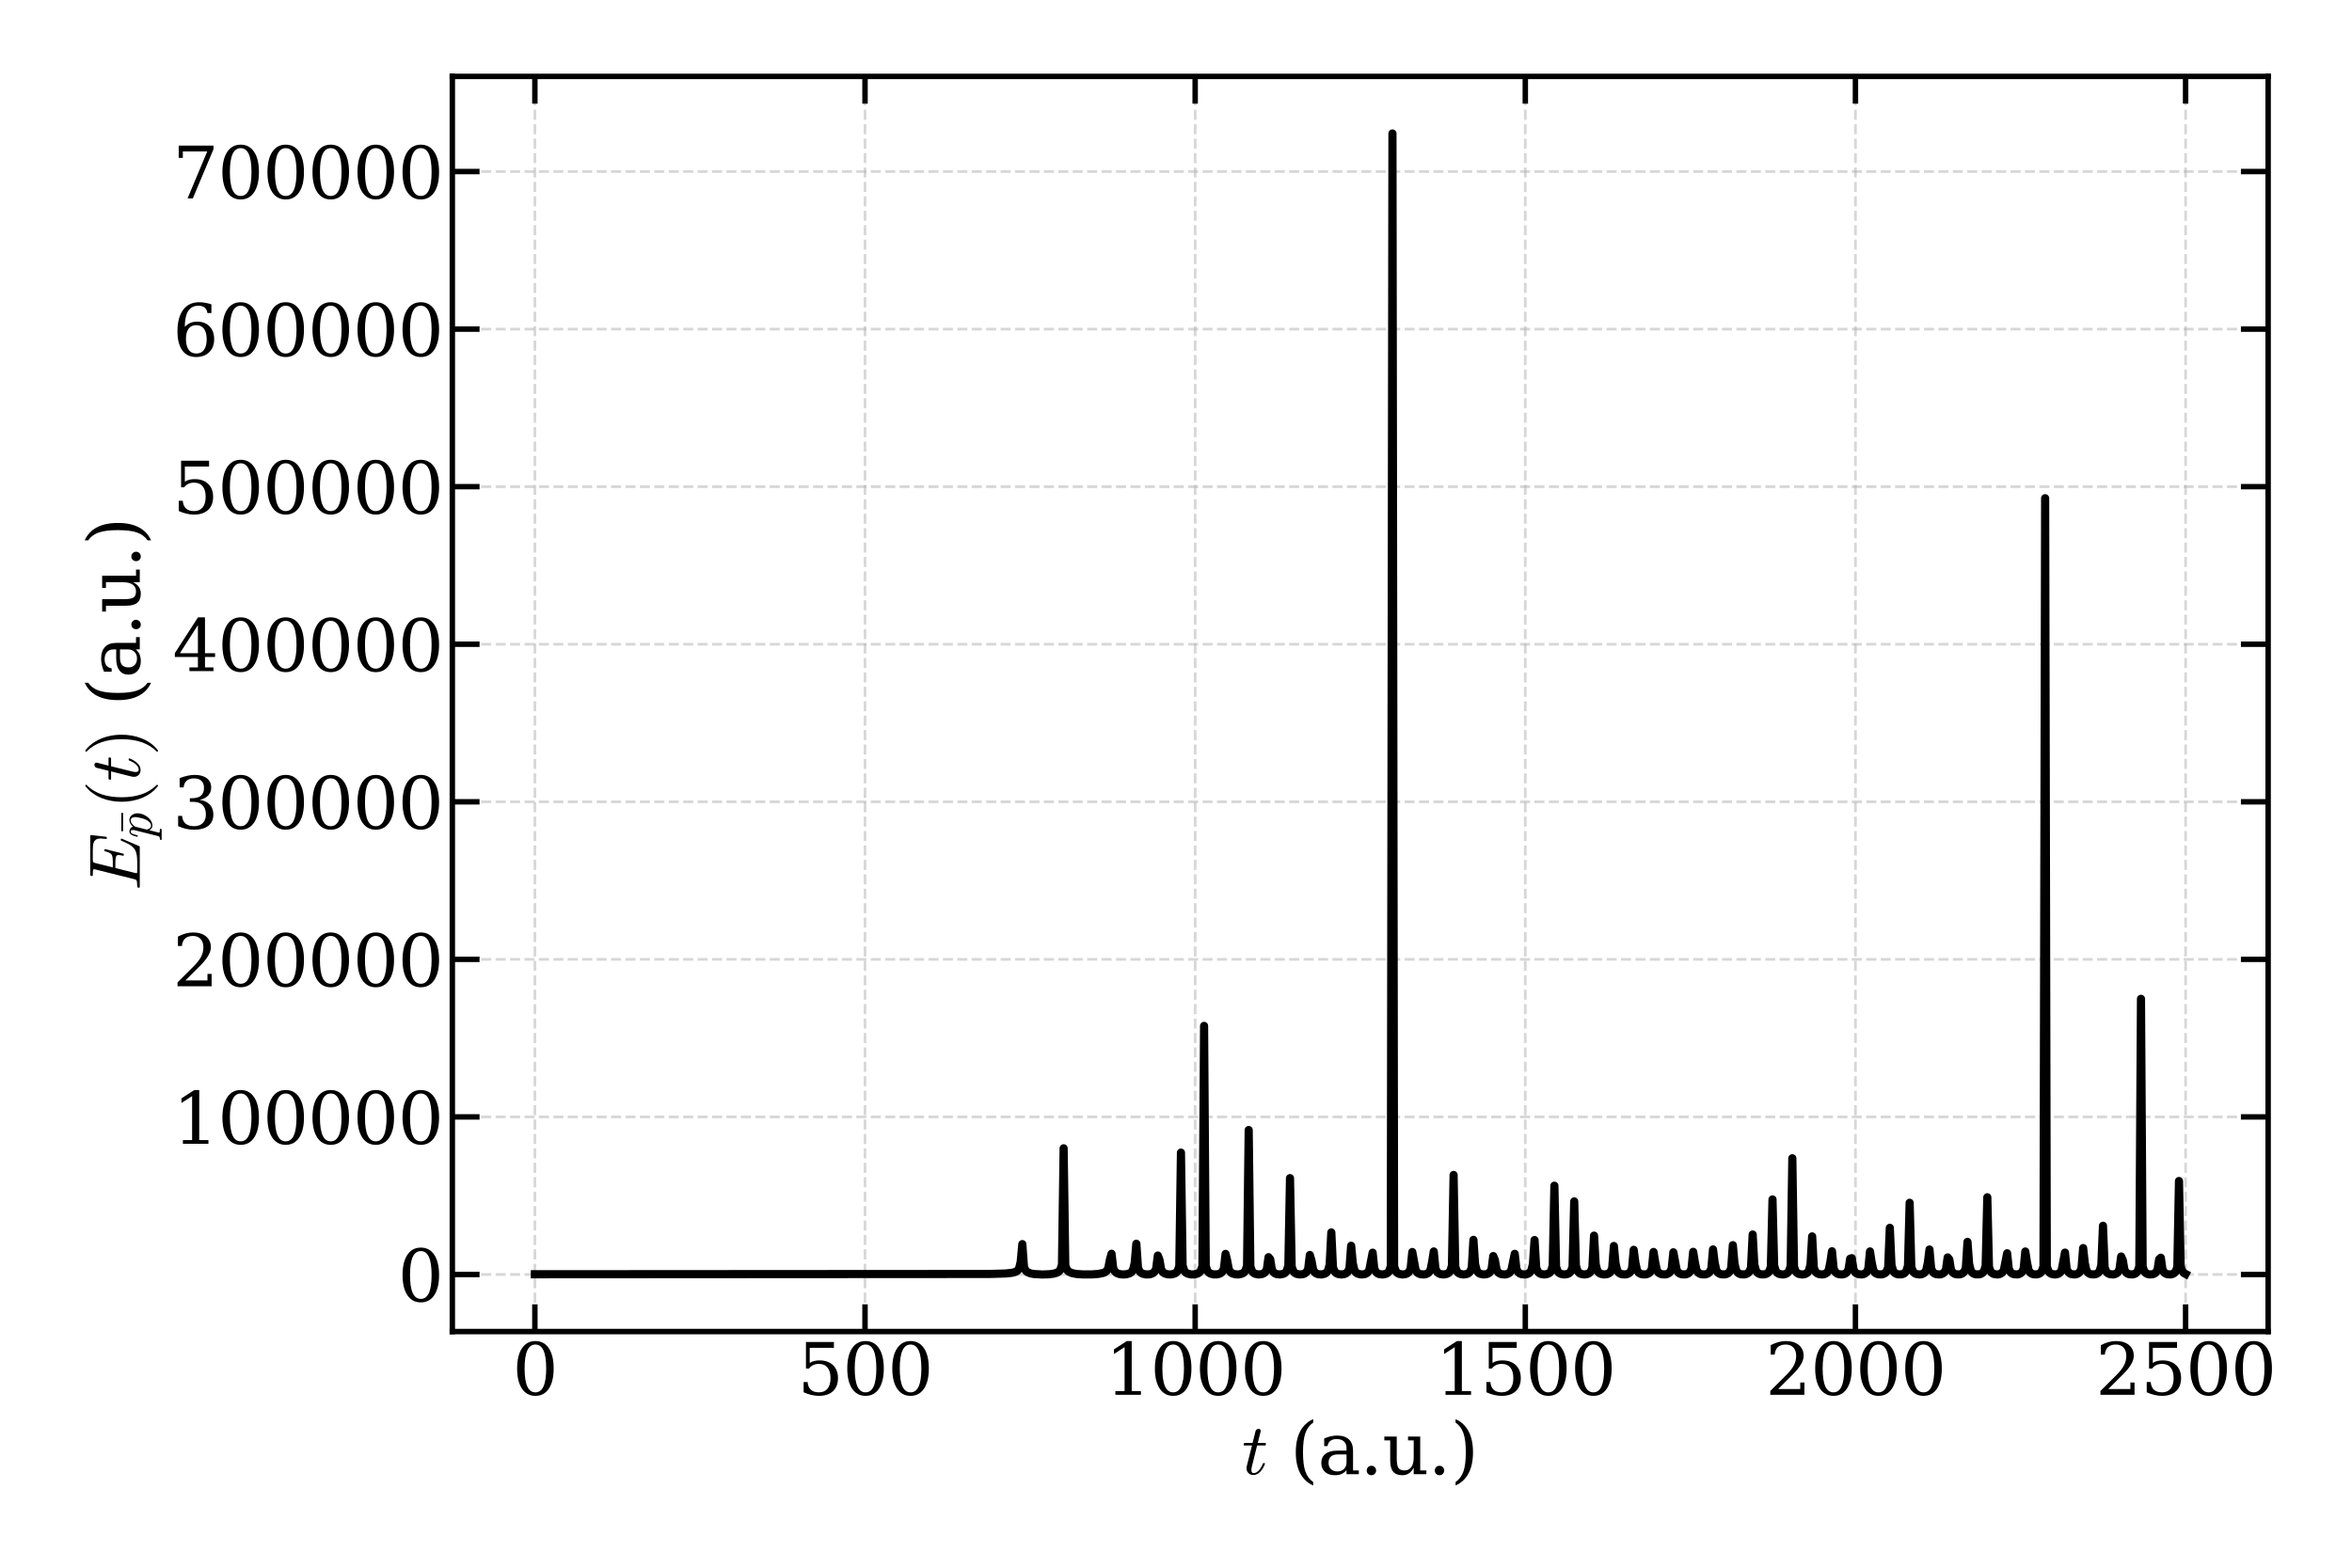 <?xml version="1.0" encoding="utf-8" standalone="no"?>
<!DOCTYPE svg PUBLIC "-//W3C//DTD SVG 1.1//EN"
  "http://www.w3.org/Graphics/SVG/1.1/DTD/svg11.dtd">
<svg xmlns:xlink="http://www.w3.org/1999/xlink" width="864pt" height="576pt" viewBox="0 0 864 576" xmlns="http://www.w3.org/2000/svg" version="1.1">
 <defs>
  <style type="text/css">*{stroke-linejoin: round; stroke-linecap: butt}</style>
 </defs>
 <g id="figure_1">
  <g id="patch_1">
   <path d="M 0 576 
L 864 576 
L 864 0 
L 0 0 
z
" style="fill: #ffffff"/>
  </g>
  <g id="axes_1">
   <g id="patch_2">
    <path d="M 166.164 489.233 
L 833.191 489.233 
L 833.191 28.08 
L 166.164 28.08 
z
" style="fill: #ffffff"/>
   </g>
   <g id="matplotlib.axis_1">
    <g id="xtick_1">
     <g id="line2d_1">
      <path d="M 196.483 489.233 
L 196.483 28.08 
" clip-path="url(#pf5d8d1b1c0)" style="fill: none; stroke-dasharray: 3.7,1.6; stroke-dashoffset: 0; stroke: #b0b0b0; stroke-opacity: 0.5"/>
     </g>
     <g id="line2d_2">
      <defs>
       <path id="m26cc170cf6" d="M 0 0 
L 0 -10 
" style="stroke: #000000; stroke-width: 2"/>
      </defs>
      <g>
       <use xlink:href="#m26cc170cf6" x="196.483" y="489.233" style="stroke: #000000; stroke-width: 2"/>
      </g>
     </g>
     <g id="line2d_3">
      <defs>
       <path id="mb221f1cf26" d="M 0 0 
L 0 10 
" style="stroke: #000000; stroke-width: 2"/>
      </defs>
      <g>
       <use xlink:href="#mb221f1cf26" x="196.483" y="28.08" style="stroke: #000000; stroke-width: 2"/>
      </g>
     </g>
     <g id="text_1">
      <!-- 0 -->
      <g transform="translate(188.212 512.488) scale(0.26 -0.26)">
       <defs>
        <path id="DejaVuSerif-30" d="M 2034 219 
Q 2513 219 2750 744 
Q 2988 1269 2988 2328 
Q 2988 3391 2750 3916 
Q 2513 4441 2034 4441 
Q 1556 4441 1318 3916 
Q 1081 3391 1081 2328 
Q 1081 1269 1318 744 
Q 1556 219 2034 219 
z
M 2034 -91 
Q 1275 -91 848 546 
Q 422 1184 422 2328 
Q 422 3475 848 4112 
Q 1275 4750 2034 4750 
Q 2797 4750 3222 4112 
Q 3647 3475 3647 2328 
Q 3647 1184 3222 546 
Q 2797 -91 2034 -91 
z
" transform="scale(0.016)"/>
       </defs>
       <use xlink:href="#DejaVuSerif-30"/>
      </g>
     </g>
    </g>
    <g id="xtick_2">
     <g id="line2d_4">
      <path d="M 317.761 489.233 
L 317.761 28.08 
" clip-path="url(#pf5d8d1b1c0)" style="fill: none; stroke-dasharray: 3.7,1.6; stroke-dashoffset: 0; stroke: #b0b0b0; stroke-opacity: 0.5"/>
     </g>
     <g id="line2d_5">
      <g>
       <use xlink:href="#m26cc170cf6" x="317.761" y="489.233" style="stroke: #000000; stroke-width: 2"/>
      </g>
     </g>
     <g id="line2d_6">
      <g>
       <use xlink:href="#mb221f1cf26" x="317.761" y="28.08" style="stroke: #000000; stroke-width: 2"/>
      </g>
     </g>
     <g id="text_2">
      <!-- 500 -->
      <g transform="translate(292.947 512.488) scale(0.26 -0.26)">
       <defs>
        <path id="DejaVuSerif-35" d="M 3219 4666 
L 3219 4153 
L 1081 4153 
L 1081 2816 
Q 1244 2928 1461 2984 
Q 1678 3041 1947 3041 
Q 2703 3041 3140 2622 
Q 3578 2203 3578 1478 
Q 3578 738 3136 323 
Q 2694 -91 1894 -91 
Q 1572 -91 1234 -12 
Q 897 66 544 225 
L 544 1131 
L 897 1131 
Q 925 688 1179 453 
Q 1434 219 1894 219 
Q 2388 219 2653 544 
Q 2919 869 2919 1478 
Q 2919 2084 2655 2407 
Q 2391 2731 1894 2731 
Q 1613 2731 1398 2631 
Q 1184 2531 1019 2322 
L 750 2322 
L 750 4666 
L 3219 4666 
z
" transform="scale(0.016)"/>
       </defs>
       <use xlink:href="#DejaVuSerif-35"/>
       <use xlink:href="#DejaVuSerif-30" x="63.623"/>
       <use xlink:href="#DejaVuSerif-30" x="127.246"/>
      </g>
     </g>
    </g>
    <g id="xtick_3">
     <g id="line2d_7">
      <path d="M 439.039 489.233 
L 439.039 28.08 
" clip-path="url(#pf5d8d1b1c0)" style="fill: none; stroke-dasharray: 3.7,1.6; stroke-dashoffset: 0; stroke: #b0b0b0; stroke-opacity: 0.5"/>
     </g>
     <g id="line2d_8">
      <g>
       <use xlink:href="#m26cc170cf6" x="439.039" y="489.233" style="stroke: #000000; stroke-width: 2"/>
      </g>
     </g>
     <g id="line2d_9">
      <g>
       <use xlink:href="#mb221f1cf26" x="439.039" y="28.08" style="stroke: #000000; stroke-width: 2"/>
      </g>
     </g>
     <g id="text_3">
      <!-- 1000 -->
      <g transform="translate(405.954 512.488) scale(0.26 -0.26)">
       <defs>
        <path id="DejaVuSerif-31" d="M 909 0 
L 909 331 
L 1722 331 
L 1722 4213 
L 781 3603 
L 781 4013 
L 1919 4750 
L 2350 4750 
L 2350 331 
L 3163 331 
L 3163 0 
L 909 0 
z
" transform="scale(0.016)"/>
       </defs>
       <use xlink:href="#DejaVuSerif-31"/>
       <use xlink:href="#DejaVuSerif-30" x="63.623"/>
       <use xlink:href="#DejaVuSerif-30" x="127.246"/>
       <use xlink:href="#DejaVuSerif-30" x="190.869"/>
      </g>
     </g>
    </g>
    <g id="xtick_4">
     <g id="line2d_10">
      <path d="M 560.316 489.233 
L 560.316 28.08 
" clip-path="url(#pf5d8d1b1c0)" style="fill: none; stroke-dasharray: 3.7,1.6; stroke-dashoffset: 0; stroke: #b0b0b0; stroke-opacity: 0.5"/>
     </g>
     <g id="line2d_11">
      <g>
       <use xlink:href="#m26cc170cf6" x="560.316" y="489.233" style="stroke: #000000; stroke-width: 2"/>
      </g>
     </g>
     <g id="line2d_12">
      <g>
       <use xlink:href="#mb221f1cf26" x="560.316" y="28.08" style="stroke: #000000; stroke-width: 2"/>
      </g>
     </g>
     <g id="text_4">
      <!-- 1500 -->
      <g transform="translate(527.231 512.488) scale(0.26 -0.26)">
       <use xlink:href="#DejaVuSerif-31"/>
       <use xlink:href="#DejaVuSerif-35" x="63.623"/>
       <use xlink:href="#DejaVuSerif-30" x="127.246"/>
       <use xlink:href="#DejaVuSerif-30" x="190.869"/>
      </g>
     </g>
    </g>
    <g id="xtick_5">
     <g id="line2d_13">
      <path d="M 681.594 489.233 
L 681.594 28.08 
" clip-path="url(#pf5d8d1b1c0)" style="fill: none; stroke-dasharray: 3.7,1.6; stroke-dashoffset: 0; stroke: #b0b0b0; stroke-opacity: 0.5"/>
     </g>
     <g id="line2d_14">
      <g>
       <use xlink:href="#m26cc170cf6" x="681.594" y="489.233" style="stroke: #000000; stroke-width: 2"/>
      </g>
     </g>
     <g id="line2d_15">
      <g>
       <use xlink:href="#mb221f1cf26" x="681.594" y="28.08" style="stroke: #000000; stroke-width: 2"/>
      </g>
     </g>
     <g id="text_5">
      <!-- 2000 -->
      <g transform="translate(648.509 512.488) scale(0.26 -0.26)">
       <defs>
        <path id="DejaVuSerif-32" d="M 819 3553 
L 469 3553 
L 469 4384 
Q 803 4563 1142 4656 
Q 1481 4750 1806 4750 
Q 2534 4750 2956 4397 
Q 3378 4044 3378 3438 
Q 3378 2753 2422 1800 
Q 2347 1728 2309 1691 
L 1131 513 
L 3078 513 
L 3078 1088 
L 3444 1088 
L 3444 0 
L 434 0 
L 434 341 
L 1850 1753 
Q 2319 2222 2519 2614 
Q 2719 3006 2719 3438 
Q 2719 3909 2473 4175 
Q 2228 4441 1797 4441 
Q 1350 4441 1106 4219 
Q 863 3997 819 3553 
z
" transform="scale(0.016)"/>
       </defs>
       <use xlink:href="#DejaVuSerif-32"/>
       <use xlink:href="#DejaVuSerif-30" x="63.623"/>
       <use xlink:href="#DejaVuSerif-30" x="127.246"/>
       <use xlink:href="#DejaVuSerif-30" x="190.869"/>
      </g>
     </g>
    </g>
    <g id="xtick_6">
     <g id="line2d_16">
      <path d="M 802.872 489.233 
L 802.872 28.08 
" clip-path="url(#pf5d8d1b1c0)" style="fill: none; stroke-dasharray: 3.7,1.6; stroke-dashoffset: 0; stroke: #b0b0b0; stroke-opacity: 0.5"/>
     </g>
     <g id="line2d_17">
      <g>
       <use xlink:href="#m26cc170cf6" x="802.872" y="489.233" style="stroke: #000000; stroke-width: 2"/>
      </g>
     </g>
     <g id="line2d_18">
      <g>
       <use xlink:href="#mb221f1cf26" x="802.872" y="28.08" style="stroke: #000000; stroke-width: 2"/>
      </g>
     </g>
     <g id="text_6">
      <!-- 2500 -->
      <g transform="translate(769.787 512.488) scale(0.26 -0.26)">
       <use xlink:href="#DejaVuSerif-32"/>
       <use xlink:href="#DejaVuSerif-35" x="63.623"/>
       <use xlink:href="#DejaVuSerif-30" x="127.246"/>
       <use xlink:href="#DejaVuSerif-30" x="190.869"/>
      </g>
     </g>
    </g>
    <g id="text_7">
     <!-- $t$ (a.u.) -->
     <g transform="translate(456.257 541.652) scale(0.26 -0.26)">
      <defs>
       <path id="Cmmi10-74" d="M 397 519 
Q 397 613 416 697 
L 878 2534 
L 206 2534 
Q 141 2534 141 2619 
Q 166 2759 225 2759 
L 934 2759 
L 1191 3803 
Q 1216 3888 1291 3947 
Q 1366 4006 1459 4006 
Q 1541 4006 1595 3957 
Q 1650 3909 1650 3828 
Q 1650 3809 1648 3798 
Q 1647 3788 1644 3775 
L 1388 2759 
L 2047 2759 
Q 2113 2759 2113 2675 
Q 2109 2659 2100 2621 
Q 2091 2584 2075 2559 
Q 2059 2534 2028 2534 
L 1331 2534 
L 872 684 
Q 825 503 825 372 
Q 825 97 1013 97 
Q 1294 97 1511 361 
Q 1728 625 1844 941 
Q 1869 978 1894 978 
L 1972 978 
Q 1997 978 2012 961 
Q 2028 944 2028 922 
Q 2028 909 2022 903 
Q 1881 516 1612 222 
Q 1344 -72 997 -72 
Q 744 -72 570 93 
Q 397 259 397 519 
z
" transform="scale(0.016)"/>
       <path id="DejaVuSerif-20" transform="scale(0.016)"/>
       <path id="DejaVuSerif-28" d="M 2041 -997 
Q 1281 -656 893 83 
Q 506 822 506 1931 
Q 506 3044 893 3783 
Q 1281 4522 2041 4863 
L 2041 4556 
Q 1559 4225 1350 3623 
Q 1141 3022 1141 1931 
Q 1141 844 1350 242 
Q 1559 -359 2041 -691 
L 2041 -997 
z
" transform="scale(0.016)"/>
       <path id="DejaVuSerif-61" d="M 2547 1044 
L 2547 1747 
L 1806 1747 
Q 1378 1747 1168 1562 
Q 959 1378 959 997 
Q 959 650 1171 447 
Q 1384 244 1747 244 
Q 2106 244 2326 466 
Q 2547 688 2547 1044 
z
M 3122 2075 
L 3122 331 
L 3634 331 
L 3634 0 
L 2547 0 
L 2547 359 
Q 2356 128 2106 18 
Q 1856 -91 1522 -91 
Q 969 -91 644 203 
Q 319 497 319 997 
Q 319 1513 691 1797 
Q 1063 2081 1741 2081 
L 2547 2081 
L 2547 2309 
Q 2547 2688 2317 2895 
Q 2088 3103 1672 3103 
Q 1328 3103 1125 2947 
Q 922 2791 872 2484 
L 575 2484 
L 575 3156 
Q 875 3284 1158 3348 
Q 1441 3413 1709 3413 
Q 2400 3413 2761 3070 
Q 3122 2728 3122 2075 
z
" transform="scale(0.016)"/>
       <path id="DejaVuSerif-2e" d="M 603 325 
Q 603 500 722 622 
Q 841 744 1019 744 
Q 1191 744 1312 622 
Q 1434 500 1434 325 
Q 1434 153 1312 31 
Q 1191 -91 1019 -91 
Q 841 -91 722 29 
Q 603 150 603 325 
z
" transform="scale(0.016)"/>
       <path id="DejaVuSerif-75" d="M 2266 3322 
L 3341 3322 
L 3341 331 
L 3884 331 
L 3884 0 
L 2766 0 
L 2766 588 
Q 2606 256 2353 82 
Q 2100 -91 1766 -91 
Q 1213 -91 952 223 
Q 691 538 691 1209 
L 691 2988 
L 172 2988 
L 172 3322 
L 1269 3322 
L 1269 1388 
Q 1269 781 1417 556 
Q 1566 331 1947 331 
Q 2347 331 2556 625 
Q 2766 919 2766 1478 
L 2766 2988 
L 2266 2988 
L 2266 3322 
z
" transform="scale(0.016)"/>
       <path id="DejaVuSerif-29" d="M 453 -997 
L 453 -691 
Q 934 -359 1145 242 
Q 1356 844 1356 1931 
Q 1356 3022 1145 3623 
Q 934 4225 453 4556 
L 453 4863 
Q 1216 4522 1603 3783 
Q 1991 3044 1991 1931 
Q 1991 822 1603 83 
Q 1216 -656 453 -997 
z
" transform="scale(0.016)"/>
      </defs>
      <use xlink:href="#Cmmi10-74" transform="translate(0 0.016)"/>
      <use xlink:href="#DejaVuSerif-20" transform="translate(36.084 0.016)"/>
      <use xlink:href="#DejaVuSerif-28" transform="translate(67.871 0.016)"/>
      <use xlink:href="#DejaVuSerif-61" transform="translate(106.885 0.016)"/>
      <use xlink:href="#DejaVuSerif-2e" transform="translate(166.504 0.016)"/>
      <use xlink:href="#DejaVuSerif-75" transform="translate(198.291 0.016)"/>
      <use xlink:href="#DejaVuSerif-2e" transform="translate(262.695 0.016)"/>
      <use xlink:href="#DejaVuSerif-29" transform="translate(294.482 0.016)"/>
     </g>
    </g>
   </g>
   <g id="matplotlib.axis_2">
    <g id="ytick_1">
     <g id="line2d_19">
      <path d="M 166.164 468.271 
L 833.191 468.271 
" clip-path="url(#pf5d8d1b1c0)" style="fill: none; stroke-dasharray: 3.7,1.6; stroke-dashoffset: 0; stroke: #b0b0b0; stroke-opacity: 0.5"/>
     </g>
     <g id="line2d_20">
      <defs>
       <path id="m68a9dadc63" d="M 0 0 
L 10 0 
" style="stroke: #000000; stroke-width: 2"/>
      </defs>
      <g>
       <use xlink:href="#m68a9dadc63" x="166.164" y="468.271" style="stroke: #000000; stroke-width: 2"/>
      </g>
     </g>
     <g id="line2d_21">
      <defs>
       <path id="m849ac020da" d="M 0 0 
L -10 0 
" style="stroke: #000000; stroke-width: 2"/>
      </defs>
      <g>
       <use xlink:href="#m849ac020da" x="833.191" y="468.271" style="stroke: #000000; stroke-width: 2"/>
      </g>
     </g>
     <g id="text_8">
      <!-- 0 -->
      <g transform="translate(146.121 478.149) scale(0.26 -0.26)">
       <use xlink:href="#DejaVuSerif-30"/>
      </g>
     </g>
    </g>
    <g id="ytick_2">
     <g id="line2d_22">
      <path d="M 166.164 410.379 
L 833.191 410.379 
" clip-path="url(#pf5d8d1b1c0)" style="fill: none; stroke-dasharray: 3.7,1.6; stroke-dashoffset: 0; stroke: #b0b0b0; stroke-opacity: 0.5"/>
     </g>
     <g id="line2d_23">
      <g>
       <use xlink:href="#m68a9dadc63" x="166.164" y="410.379" style="stroke: #000000; stroke-width: 2"/>
      </g>
     </g>
     <g id="line2d_24">
      <g>
       <use xlink:href="#m849ac020da" x="833.191" y="410.379" style="stroke: #000000; stroke-width: 2"/>
      </g>
     </g>
     <g id="text_9">
      <!-- 100000 -->
      <g transform="translate(63.409 420.257) scale(0.26 -0.26)">
       <use xlink:href="#DejaVuSerif-31"/>
       <use xlink:href="#DejaVuSerif-30" x="63.623"/>
       <use xlink:href="#DejaVuSerif-30" x="127.246"/>
       <use xlink:href="#DejaVuSerif-30" x="190.869"/>
       <use xlink:href="#DejaVuSerif-30" x="254.492"/>
       <use xlink:href="#DejaVuSerif-30" x="318.115"/>
      </g>
     </g>
    </g>
    <g id="ytick_3">
     <g id="line2d_25">
      <path d="M 166.164 352.488 
L 833.191 352.488 
" clip-path="url(#pf5d8d1b1c0)" style="fill: none; stroke-dasharray: 3.7,1.6; stroke-dashoffset: 0; stroke: #b0b0b0; stroke-opacity: 0.5"/>
     </g>
     <g id="line2d_26">
      <g>
       <use xlink:href="#m68a9dadc63" x="166.164" y="352.488" style="stroke: #000000; stroke-width: 2"/>
      </g>
     </g>
     <g id="line2d_27">
      <g>
       <use xlink:href="#m849ac020da" x="833.191" y="352.488" style="stroke: #000000; stroke-width: 2"/>
      </g>
     </g>
     <g id="text_10">
      <!-- 200000 -->
      <g transform="translate(63.409 362.366) scale(0.26 -0.26)">
       <use xlink:href="#DejaVuSerif-32"/>
       <use xlink:href="#DejaVuSerif-30" x="63.623"/>
       <use xlink:href="#DejaVuSerif-30" x="127.246"/>
       <use xlink:href="#DejaVuSerif-30" x="190.869"/>
       <use xlink:href="#DejaVuSerif-30" x="254.492"/>
       <use xlink:href="#DejaVuSerif-30" x="318.115"/>
      </g>
     </g>
    </g>
    <g id="ytick_4">
     <g id="line2d_28">
      <path d="M 166.164 294.596 
L 833.191 294.596 
" clip-path="url(#pf5d8d1b1c0)" style="fill: none; stroke-dasharray: 3.7,1.6; stroke-dashoffset: 0; stroke: #b0b0b0; stroke-opacity: 0.5"/>
     </g>
     <g id="line2d_29">
      <g>
       <use xlink:href="#m68a9dadc63" x="166.164" y="294.596" style="stroke: #000000; stroke-width: 2"/>
      </g>
     </g>
     <g id="line2d_30">
      <g>
       <use xlink:href="#m849ac020da" x="833.191" y="294.596" style="stroke: #000000; stroke-width: 2"/>
      </g>
     </g>
     <g id="text_11">
      <!-- 300000 -->
      <g transform="translate(63.409 304.474) scale(0.26 -0.26)">
       <defs>
        <path id="DejaVuSerif-33" d="M 622 4469 
Q 988 4606 1323 4678 
Q 1659 4750 1953 4750 
Q 2638 4750 3022 4454 
Q 3406 4159 3406 3634 
Q 3406 3213 3140 2930 
Q 2875 2647 2388 2547 
Q 2963 2466 3280 2130 
Q 3597 1794 3597 1259 
Q 3597 606 3158 257 
Q 2719 -91 1894 -91 
Q 1528 -91 1179 -12 
Q 831 66 488 225 
L 488 1131 
L 838 1131 
Q 869 681 1141 450 
Q 1413 219 1906 219 
Q 2384 219 2661 495 
Q 2938 772 2938 1253 
Q 2938 1803 2653 2086 
Q 2369 2369 1819 2369 
L 1522 2369 
L 1522 2688 
L 1678 2688 
Q 2225 2688 2498 2914 
Q 2772 3141 2772 3597 
Q 2772 4006 2547 4223 
Q 2322 4441 1900 4441 
Q 1478 4441 1245 4241 
Q 1013 4041 972 3647 
L 622 3647 
L 622 4469 
z
" transform="scale(0.016)"/>
       </defs>
       <use xlink:href="#DejaVuSerif-33"/>
       <use xlink:href="#DejaVuSerif-30" x="63.623"/>
       <use xlink:href="#DejaVuSerif-30" x="127.246"/>
       <use xlink:href="#DejaVuSerif-30" x="190.869"/>
       <use xlink:href="#DejaVuSerif-30" x="254.492"/>
       <use xlink:href="#DejaVuSerif-30" x="318.115"/>
      </g>
     </g>
    </g>
    <g id="ytick_5">
     <g id="line2d_31">
      <path d="M 166.164 236.705 
L 833.191 236.705 
" clip-path="url(#pf5d8d1b1c0)" style="fill: none; stroke-dasharray: 3.7,1.6; stroke-dashoffset: 0; stroke: #b0b0b0; stroke-opacity: 0.5"/>
     </g>
     <g id="line2d_32">
      <g>
       <use xlink:href="#m68a9dadc63" x="166.164" y="236.705" style="stroke: #000000; stroke-width: 2"/>
      </g>
     </g>
     <g id="line2d_33">
      <g>
       <use xlink:href="#m849ac020da" x="833.191" y="236.705" style="stroke: #000000; stroke-width: 2"/>
      </g>
     </g>
     <g id="text_12">
      <!-- 400000 -->
      <g transform="translate(63.409 246.583) scale(0.26 -0.26)">
       <defs>
        <path id="DejaVuSerif-34" d="M 2234 1581 
L 2234 4063 
L 641 1581 
L 2234 1581 
z
M 3609 0 
L 1484 0 
L 1484 331 
L 2234 331 
L 2234 1247 
L 197 1247 
L 197 1588 
L 2241 4750 
L 2859 4750 
L 2859 1581 
L 3750 1581 
L 3750 1247 
L 2859 1247 
L 2859 331 
L 3609 331 
L 3609 0 
z
" transform="scale(0.016)"/>
       </defs>
       <use xlink:href="#DejaVuSerif-34"/>
       <use xlink:href="#DejaVuSerif-30" x="63.623"/>
       <use xlink:href="#DejaVuSerif-30" x="127.246"/>
       <use xlink:href="#DejaVuSerif-30" x="190.869"/>
       <use xlink:href="#DejaVuSerif-30" x="254.492"/>
       <use xlink:href="#DejaVuSerif-30" x="318.115"/>
      </g>
     </g>
    </g>
    <g id="ytick_6">
     <g id="line2d_34">
      <path d="M 166.164 178.814 
L 833.191 178.814 
" clip-path="url(#pf5d8d1b1c0)" style="fill: none; stroke-dasharray: 3.7,1.6; stroke-dashoffset: 0; stroke: #b0b0b0; stroke-opacity: 0.5"/>
     </g>
     <g id="line2d_35">
      <g>
       <use xlink:href="#m68a9dadc63" x="166.164" y="178.814" style="stroke: #000000; stroke-width: 2"/>
      </g>
     </g>
     <g id="line2d_36">
      <g>
       <use xlink:href="#m849ac020da" x="833.191" y="178.814" style="stroke: #000000; stroke-width: 2"/>
      </g>
     </g>
     <g id="text_13">
      <!-- 500000 -->
      <g transform="translate(63.409 188.692) scale(0.26 -0.26)">
       <use xlink:href="#DejaVuSerif-35"/>
       <use xlink:href="#DejaVuSerif-30" x="63.623"/>
       <use xlink:href="#DejaVuSerif-30" x="127.246"/>
       <use xlink:href="#DejaVuSerif-30" x="190.869"/>
       <use xlink:href="#DejaVuSerif-30" x="254.492"/>
       <use xlink:href="#DejaVuSerif-30" x="318.115"/>
      </g>
     </g>
    </g>
    <g id="ytick_7">
     <g id="line2d_37">
      <path d="M 166.164 120.922 
L 833.191 120.922 
" clip-path="url(#pf5d8d1b1c0)" style="fill: none; stroke-dasharray: 3.7,1.6; stroke-dashoffset: 0; stroke: #b0b0b0; stroke-opacity: 0.5"/>
     </g>
     <g id="line2d_38">
      <g>
       <use xlink:href="#m68a9dadc63" x="166.164" y="120.922" style="stroke: #000000; stroke-width: 2"/>
      </g>
     </g>
     <g id="line2d_39">
      <g>
       <use xlink:href="#m849ac020da" x="833.191" y="120.922" style="stroke: #000000; stroke-width: 2"/>
      </g>
     </g>
     <g id="text_14">
      <!-- 600000 -->
      <g transform="translate(63.409 130.8) scale(0.26 -0.26)">
       <defs>
        <path id="DejaVuSerif-36" d="M 2094 219 
Q 2534 219 2771 542 
Q 3009 866 3009 1472 
Q 3009 2078 2771 2401 
Q 2534 2725 2094 2725 
Q 1647 2725 1412 2412 
Q 1178 2100 1178 1509 
Q 1178 888 1415 553 
Q 1653 219 2094 219 
z
M 1075 2569 
Q 1288 2803 1556 2918 
Q 1825 3034 2163 3034 
Q 2859 3034 3264 2615 
Q 3669 2197 3669 1472 
Q 3669 763 3233 336 
Q 2797 -91 2069 -91 
Q 1278 -91 853 498 
Q 428 1088 428 2181 
Q 428 3406 931 4078 
Q 1434 4750 2350 4750 
Q 2597 4750 2869 4703 
Q 3141 4656 3425 4563 
L 3425 3794 
L 3072 3794 
Q 3034 4109 2831 4275 
Q 2628 4441 2284 4441 
Q 1678 4441 1381 3981 
Q 1084 3522 1075 2569 
z
" transform="scale(0.016)"/>
       </defs>
       <use xlink:href="#DejaVuSerif-36"/>
       <use xlink:href="#DejaVuSerif-30" x="63.623"/>
       <use xlink:href="#DejaVuSerif-30" x="127.246"/>
       <use xlink:href="#DejaVuSerif-30" x="190.869"/>
       <use xlink:href="#DejaVuSerif-30" x="254.492"/>
       <use xlink:href="#DejaVuSerif-30" x="318.115"/>
      </g>
     </g>
    </g>
    <g id="ytick_8">
     <g id="line2d_40">
      <path d="M 166.164 63.031 
L 833.191 63.031 
" clip-path="url(#pf5d8d1b1c0)" style="fill: none; stroke-dasharray: 3.7,1.6; stroke-dashoffset: 0; stroke: #b0b0b0; stroke-opacity: 0.5"/>
     </g>
     <g id="line2d_41">
      <g>
       <use xlink:href="#m68a9dadc63" x="166.164" y="63.031" style="stroke: #000000; stroke-width: 2"/>
      </g>
     </g>
     <g id="line2d_42">
      <g>
       <use xlink:href="#m849ac020da" x="833.191" y="63.031" style="stroke: #000000; stroke-width: 2"/>
      </g>
     </g>
     <g id="text_15">
      <!-- 700000 -->
      <g transform="translate(63.409 72.909) scale(0.26 -0.26)">
       <defs>
        <path id="DejaVuSerif-37" d="M 3609 4347 
L 1784 0 
L 1319 0 
L 3059 4153 
L 903 4153 
L 903 3578 
L 538 3578 
L 538 4666 
L 3609 4666 
L 3609 4347 
z
" transform="scale(0.016)"/>
       </defs>
       <use xlink:href="#DejaVuSerif-37"/>
       <use xlink:href="#DejaVuSerif-30" x="63.623"/>
       <use xlink:href="#DejaVuSerif-30" x="127.246"/>
       <use xlink:href="#DejaVuSerif-30" x="190.869"/>
       <use xlink:href="#DejaVuSerif-30" x="254.492"/>
       <use xlink:href="#DejaVuSerif-30" x="318.115"/>
      </g>
     </g>
    </g>
    <g id="text_16">
     <!-- $E_{\bar{p}}(t)$ (a.u.) -->
     <g transform="translate(51.349 327.166) rotate(-90) scale(0.26 -0.26)">
      <defs>
       <path id="Cmmi10-45" d="M 300 0 
Q 238 0 238 84 
Q 241 100 250 139 
Q 259 178 276 201 
Q 294 225 319 225 
Q 709 225 863 269 
Q 947 297 984 441 
L 1863 3956 
Q 1875 4019 1875 4044 
Q 1875 4113 1797 4122 
Q 1678 4147 1338 4147 
Q 1275 4147 1275 4231 
Q 1278 4247 1287 4286 
Q 1297 4325 1314 4348 
Q 1331 4372 1356 4372 
L 4825 4372 
Q 4891 4372 4891 4288 
L 4738 2963 
Q 4738 2947 4714 2926 
Q 4691 2906 4672 2906 
L 4616 2906 
Q 4550 2906 4550 2988 
Q 4588 3300 4588 3450 
Q 4588 3706 4500 3848 
Q 4413 3991 4267 4053 
Q 4122 4116 3945 4131 
Q 3769 4147 3481 4147 
L 2753 4147 
Q 2578 4147 2522 4117 
Q 2466 4088 2419 3928 
L 2034 2381 
L 2534 2381 
Q 2859 2381 3025 2426 
Q 3191 2472 3287 2615 
Q 3384 2759 3463 3072 
Q 3469 3094 3486 3111 
Q 3503 3128 3525 3128 
L 3584 3128 
Q 3647 3128 3647 3047 
L 3250 1466 
Q 3238 1409 3188 1409 
L 3128 1409 
Q 3066 1409 3066 1491 
Q 3128 1747 3128 1869 
Q 3128 2056 2959 2106 
Q 2791 2156 2509 2156 
L 1978 2156 
L 1544 416 
Q 1516 338 1516 275 
Q 1516 225 1734 225 
L 2509 225 
Q 2972 225 3259 297 
Q 3547 369 3736 526 
Q 3925 684 4062 928 
Q 4200 1172 4397 1638 
Q 4409 1678 4453 1678 
L 4513 1678 
Q 4538 1678 4556 1656 
Q 4575 1634 4575 1606 
Q 4575 1594 4569 1581 
L 3909 38 
Q 3897 0 3859 0 
L 300 0 
z
" transform="scale(0.016)"/>
       <path id="Cmr10-b9" d="M 441 3553 
L 441 3775 
L 2753 3775 
L 2753 3553 
L 441 3553 
z
" transform="scale(0.016)"/>
       <path id="Cmmi10-70" d="M -159 -1241 
Q -219 -1241 -219 -1159 
Q -197 -1019 -134 -1019 
Q 66 -1019 145 -983 
Q 225 -947 269 -800 
L 991 2081 
Q 1038 2200 1038 2388 
Q 1038 2663 850 2663 
Q 650 2663 553 2423 
Q 456 2184 366 1819 
Q 366 1778 313 1778 
L 238 1778 
Q 222 1778 203 1801 
Q 184 1825 184 1844 
Q 253 2122 317 2315 
Q 381 2509 517 2668 
Q 653 2828 856 2828 
Q 1075 2828 1240 2704 
Q 1406 2581 1453 2369 
Q 1628 2572 1840 2700 
Q 2053 2828 2278 2828 
Q 2547 2828 2745 2684 
Q 2944 2541 3044 2308 
Q 3144 2075 3144 1806 
Q 3144 1394 2933 953 
Q 2722 513 2361 220 
Q 2000 -72 1588 -72 
Q 1400 -72 1248 34 
Q 1097 141 1013 313 
L 722 -825 
Q 706 -919 703 -934 
Q 703 -1019 1125 -1019 
Q 1191 -1019 1191 -1100 
Q 1169 -1184 1155 -1212 
Q 1141 -1241 1081 -1241 
L -159 -1241 
z
M 1594 97 
Q 1816 97 2006 280 
Q 2197 463 2316 691 
Q 2403 863 2479 1111 
Q 2556 1359 2612 1640 
Q 2669 1922 2669 2088 
Q 2669 2234 2630 2362 
Q 2591 2491 2502 2577 
Q 2413 2663 2266 2663 
Q 2031 2663 1823 2495 
Q 1616 2328 1447 2081 
L 1447 2059 
L 1094 647 
Q 1138 419 1263 258 
Q 1388 97 1594 97 
z
" transform="scale(0.016)"/>
       <path id="Cmr10-28" d="M 1984 -1588 
Q 1628 -1306 1370 -942 
Q 1113 -578 948 -165 
Q 784 247 703 697 
Q 622 1147 622 1600 
Q 622 2059 703 2509 
Q 784 2959 951 3375 
Q 1119 3791 1378 4153 
Q 1638 4516 1984 4788 
Q 1984 4800 2016 4800 
L 2075 4800 
Q 2094 4800 2109 4783 
Q 2125 4766 2125 4744 
Q 2125 4716 2113 4703 
Q 1800 4397 1592 4047 
Q 1384 3697 1257 3301 
Q 1131 2906 1075 2482 
Q 1019 2059 1019 1600 
Q 1019 -434 2106 -1491 
Q 2125 -1509 2125 -1544 
Q 2125 -1559 2108 -1579 
Q 2091 -1600 2075 -1600 
L 2016 -1600 
Q 1984 -1600 1984 -1588 
z
" transform="scale(0.016)"/>
       <path id="Cmr10-29" d="M 416 -1600 
Q 359 -1600 359 -1544 
Q 359 -1516 372 -1503 
Q 1466 -434 1466 1600 
Q 1466 3634 384 4691 
Q 359 4706 359 4744 
Q 359 4766 376 4783 
Q 394 4800 416 4800 
L 475 4800 
Q 494 4800 506 4788 
Q 966 4425 1272 3906 
Q 1578 3388 1720 2800 
Q 1863 2213 1863 1600 
Q 1863 1147 1786 708 
Q 1709 269 1542 -157 
Q 1375 -584 1119 -945 
Q 863 -1306 506 -1588 
Q 494 -1600 475 -1600 
L 416 -1600 
z
" transform="scale(0.016)"/>
      </defs>
      <use xlink:href="#Cmmi10-45" transform="translate(0 0.016)"/>
      <use xlink:href="#Cmr10-b9" transform="translate(78.752 -16.169) scale(0.7)"/>
      <use xlink:href="#Cmmi10-70" transform="translate(73.779 -16.991) scale(0.7)"/>
      <use xlink:href="#Cmr10-28" transform="translate(115.362 0.016)"/>
      <use xlink:href="#Cmmi10-74" transform="translate(154.18 0.016)"/>
      <use xlink:href="#Cmr10-29" transform="translate(190.264 0.016)"/>
      <use xlink:href="#DejaVuSerif-20" transform="translate(229.082 0.016)"/>
      <use xlink:href="#DejaVuSerif-28" transform="translate(260.87 0.016)"/>
      <use xlink:href="#DejaVuSerif-61" transform="translate(299.883 0.016)"/>
      <use xlink:href="#DejaVuSerif-2e" transform="translate(359.502 0.016)"/>
      <use xlink:href="#DejaVuSerif-75" transform="translate(391.289 0.016)"/>
      <use xlink:href="#DejaVuSerif-2e" transform="translate(455.694 0.016)"/>
      <use xlink:href="#DejaVuSerif-29" transform="translate(487.481 0.016)"/>
     </g>
    </g>
   </g>
   <g id="line2d_43">
    <path d="M 196.483 468.186 
L 363.407 468.08 
L 369.477 467.902 
L 371.905 467.635 
L 373.119 467.278 
L 373.726 466.904 
L 374.333 466.137 
L 374.94 463.677 
L 375.547 457.11 
L 376.154 465.484 
L 376.761 466.807 
L 377.368 467.379 
L 378.582 467.877 
L 379.796 468.1 
L 382.831 468.27 
L 385.259 468.196 
L 387.08 467.963 
L 388.294 467.604 
L 388.901 467.235 
L 389.508 466.545 
L 390.115 464.707 
L 390.722 421.903 
L 391.329 464.905 
L 391.936 466.57 
L 392.543 467.192 
L 393.757 467.763 
L 395.578 468.1 
L 398.006 468.252 
L 401.041 468.245 
L 403.469 468.067 
L 405.29 467.694 
L 405.897 467.438 
L 406.504 466.98 
L 407.111 466.051 
L 407.718 462.812 
L 408.325 460.656 
L 408.932 466.007 
L 409.539 467.171 
L 410.146 467.696 
L 411.36 468.151 
L 412.574 468.269 
L 413.788 468.185 
L 415.002 467.827 
L 415.609 467.416 
L 416.216 466.581 
L 416.823 464.044 
L 417.43 456.968 
L 418.037 465.811 
L 418.644 467.153 
L 419.251 467.722 
L 419.858 468.02 
L 421.072 468.259 
L 422.286 468.204 
L 422.893 468.06 
L 423.5 467.792 
L 424.107 467.289 
L 424.714 466.167 
L 425.321 461.309 
L 425.927 462.882 
L 426.534 466.41 
L 427.141 467.388 
L 427.748 467.844 
L 428.962 468.219 
L 430.176 468.251 
L 431.39 467.978 
L 431.997 467.64 
L 432.604 466.978 
L 433.211 465.224 
L 433.818 423.495 
L 434.425 464.994 
L 435.032 466.882 
L 435.639 467.587 
L 436.246 467.944 
L 437.46 468.24 
L 438.674 468.242 
L 439.888 467.952 
L 440.495 467.604 
L 441.102 466.925 
L 441.709 465.192 
L 442.316 376.932 
L 442.923 465.112 
L 443.53 466.943 
L 444.137 467.632 
L 444.744 467.979 
L 445.958 468.254 
L 447.172 468.21 
L 447.779 468.067 
L 448.386 467.796 
L 448.993 467.281 
L 449.6 466.115 
L 450.207 460.703 
L 450.814 463.252 
L 451.421 466.494 
L 452.028 467.424 
L 452.635 467.856 
L 453.849 468.223 
L 455.063 468.248 
L 456.277 467.96 
L 456.884 467.604 
L 457.491 466.9 
L 458.098 465.041 
L 458.705 415.191 
L 459.312 465.323 
L 459.919 467.056 
L 460.526 467.715 
L 461.133 468.041 
L 462.347 468.269 
L 463.561 468.129 
L 464.168 467.884 
L 464.775 467.407 
L 465.382 466.336 
L 465.989 461.911 
L 466.596 462.652 
L 467.203 466.451 
L 467.81 467.453 
L 468.417 467.908 
L 469.024 468.141 
L 470.238 468.267 
L 471.452 468.024 
L 472.059 467.681 
L 472.666 466.98 
L 473.273 465.064 
L 473.88 432.871 
L 474.487 465.397 
L 475.094 467.082 
L 475.701 467.728 
L 476.308 468.049 
L 477.522 468.269 
L 478.736 468.121 
L 479.343 467.867 
L 479.95 467.37 
L 480.557 466.234 
L 481.164 461.101 
L 481.771 463.183 
L 482.378 466.548 
L 482.985 467.495 
L 483.592 467.93 
L 484.199 468.153 
L 485.413 468.265 
L 486.627 468 
L 487.234 467.633 
L 487.841 466.871 
L 488.448 464.652 
L 489.055 452.819 
L 489.662 465.696 
L 490.269 467.18 
L 490.876 467.777 
L 491.483 468.075 
L 492.697 468.271 
L 493.911 468.095 
L 494.518 467.815 
L 495.125 467.261 
L 495.732 465.931 
L 496.339 457.717 
L 496.946 464.18 
L 497.553 466.759 
L 498.16 467.586 
L 498.767 467.977 
L 499.981 468.262 
L 501.195 468.163 
L 501.802 467.948 
L 502.409 467.529 
L 503.016 466.625 
L 504.23 460.258 
L 504.837 466.148 
L 505.444 467.342 
L 506.051 467.857 
L 506.658 468.117 
L 507.872 468.269 
L 509.086 468.044 
L 509.693 467.715 
L 510.3 467.044 
L 510.907 465.255 
L 511.514 49.041 
L 512.121 465.247 
L 512.728 467.043 
L 513.335 467.715 
L 513.942 468.044 
L 515.156 468.269 
L 516.37 468.116 
L 516.977 467.853 
L 517.584 467.335 
L 518.191 466.125 
L 518.798 460.016 
L 520.012 466.648 
L 520.619 467.542 
L 521.226 467.957 
L 521.833 468.168 
L 523.047 468.26 
L 523.654 468.169 
L 524.261 467.96 
L 524.868 467.548 
L 525.475 466.663 
L 526.082 463.721 
L 526.689 459.81 
L 527.296 466.11 
L 527.903 467.332 
L 528.51 467.854 
L 529.117 468.117 
L 530.331 468.269 
L 531.545 468.037 
L 532.152 467.698 
L 532.759 467.002 
L 533.366 465.094 
L 533.973 431.703 
L 534.58 465.412 
L 535.187 467.099 
L 535.794 467.744 
L 536.401 468.062 
L 537.615 468.27 
L 538.829 468.094 
L 539.436 467.807 
L 540.043 467.232 
L 540.65 465.823 
L 541.257 455.551 
L 541.864 464.471 
L 542.471 466.839 
L 543.078 467.628 
L 543.685 468.003 
L 544.899 468.266 
L 546.113 468.137 
L 546.72 467.892 
L 547.327 467.408 
L 547.934 466.304 
L 548.541 461.507 
L 549.148 462.991 
L 549.755 466.533 
L 550.362 467.5 
L 550.969 467.939 
L 551.576 468.161 
L 552.79 468.261 
L 553.397 468.169 
L 554.004 467.956 
L 554.611 467.533 
L 555.218 466.613 
L 556.432 460.678 
L 557.039 466.209 
L 557.646 467.374 
L 558.253 467.878 
L 558.86 468.131 
L 560.074 468.267 
L 560.681 468.194 
L 561.288 468.006 
L 561.895 467.632 
L 562.502 466.844 
L 563.109 464.472 
L 563.716 455.614 
L 564.323 465.836 
L 564.93 467.243 
L 565.537 467.815 
L 566.144 468.1 
L 567.358 468.27 
L 568.572 468.044 
L 569.179 467.705 
L 569.786 467.006 
L 570.393 465.079 
L 571 435.648 
L 571.607 465.449 
L 572.213 467.117 
L 572.82 467.757 
L 573.427 468.071 
L 574.641 468.271 
L 575.855 468.074 
L 576.462 467.764 
L 577.069 467.134 
L 577.676 465.501 
L 578.283 441.425 
L 578.89 465.02 
L 579.497 466.993 
L 580.104 467.701 
L 580.711 468.043 
L 581.925 468.27 
L 583.139 468.097 
L 583.746 467.807 
L 584.353 467.223 
L 584.96 465.769 
L 585.567 453.994 
L 586.174 464.617 
L 586.781 466.886 
L 587.388 467.654 
L 587.995 468.02 
L 589.209 468.269 
L 590.423 468.114 
L 591.03 467.841 
L 591.637 467.292 
L 592.244 465.968 
L 592.851 457.804 
L 593.458 464.208 
L 594.065 466.79 
L 594.672 467.614 
L 595.279 468 
L 595.886 468.193 
L 597.1 468.247 
L 597.707 468.125 
L 598.314 467.862 
L 598.921 467.333 
L 599.528 466.078 
L 600.135 459.212 
L 600.742 463.926 
L 601.349 466.728 
L 601.956 467.588 
L 602.563 467.988 
L 603.17 468.187 
L 604.384 468.249 
L 604.991 468.132 
L 605.598 467.875 
L 606.205 467.36 
L 606.812 466.151 
L 607.419 459.998 
L 608.026 463.705 
L 608.633 466.684 
L 609.24 467.571 
L 609.847 467.98 
L 610.454 468.184 
L 611.668 468.25 
L 612.275 468.135 
L 612.882 467.88 
L 613.489 467.367 
L 614.096 466.166 
L 614.703 460.118 
L 615.917 466.677 
L 616.524 467.569 
L 617.131 467.979 
L 617.738 468.184 
L 618.952 468.25 
L 619.559 468.134 
L 620.166 467.878 
L 620.773 467.362 
L 621.38 466.15 
L 621.987 459.946 
L 622.594 463.729 
L 623.201 466.692 
L 623.808 467.576 
L 624.415 467.984 
L 625.022 468.186 
L 626.236 468.249 
L 626.843 468.129 
L 627.45 467.866 
L 628.057 467.336 
L 628.664 466.074 
L 629.271 459.069 
L 629.878 463.973 
L 630.485 466.745 
L 631.092 467.599 
L 631.699 467.995 
L 632.306 468.192 
L 633.52 468.245 
L 634.127 468.12 
L 634.734 467.848 
L 635.341 467.297 
L 635.948 465.961 
L 636.555 457.504 
L 637.162 464.273 
L 637.769 466.814 
L 638.376 467.63 
L 638.983 468.012 
L 639.59 468.2 
L 640.804 468.24 
L 641.411 468.106 
L 642.018 467.819 
L 642.625 467.234 
L 643.232 465.772 
L 643.839 453.58 
L 644.446 464.666 
L 645.053 466.912 
L 645.66 467.673 
L 646.267 468.033 
L 646.874 468.21 
L 648.088 468.233 
L 648.695 468.088 
L 649.302 467.781 
L 649.909 467.152 
L 650.516 465.517 
L 651.123 440.695 
L 651.73 465.052 
L 652.337 467.016 
L 652.944 467.72 
L 653.551 468.057 
L 654.765 468.271 
L 655.372 468.224 
L 655.979 468.065 
L 656.586 467.735 
L 657.193 467.049 
L 657.8 465.169 
L 658.407 425.568 
L 659.014 465.424 
L 659.621 467.126 
L 660.228 467.771 
L 660.835 468.083 
L 662.049 468.27 
L 662.656 468.21 
L 663.263 468.034 
L 663.87 467.671 
L 664.477 466.904 
L 665.084 464.623 
L 665.691 454.276 
L 666.298 465.806 
L 666.905 467.25 
L 667.512 467.829 
L 668.119 468.112 
L 669.333 468.268 
L 669.94 468.193 
L 670.547 467.995 
L 671.154 467.592 
L 671.761 466.718 
L 672.368 463.812 
L 672.975 459.735 
L 673.582 466.145 
L 674.189 467.369 
L 674.796 467.886 
L 675.403 468.141 
L 676.617 468.263 
L 677.224 468.171 
L 677.831 467.947 
L 678.438 467.495 
L 679.045 466.477 
L 679.652 462.478 
L 680.259 462.275 
L 680.866 466.447 
L 681.473 467.484 
L 682.08 467.942 
L 682.687 468.169 
L 683.901 468.254 
L 684.508 468.142 
L 685.115 467.888 
L 685.722 467.373 
L 686.329 466.153 
L 686.936 459.802 
L 687.543 463.797 
L 688.15 466.718 
L 688.757 467.594 
L 689.364 467.997 
L 689.971 468.194 
L 691.185 468.242 
L 691.792 468.107 
L 692.399 467.816 
L 693.006 467.219 
L 693.613 465.705 
L 694.22 451.127 
L 694.827 464.811 
L 695.434 466.957 
L 696.041 467.698 
L 696.648 468.049 
L 697.255 468.218 
L 698.469 468.224 
L 699.076 468.063 
L 699.683 467.726 
L 700.29 467.021 
L 700.897 465.047 
L 701.504 441.935 
L 702.111 465.544 
L 702.718 467.169 
L 703.325 467.794 
L 703.932 468.097 
L 705.146 468.269 
L 705.753 468.2 
L 706.36 468.007 
L 706.967 467.614 
L 707.574 466.762 
L 708.181 463.992 
L 708.788 459.091 
L 709.395 466.095 
L 710.002 467.355 
L 710.609 467.882 
L 711.216 468.14 
L 712.43 468.262 
L 713.037 468.168 
L 713.644 467.939 
L 714.251 467.473 
L 714.858 466.412 
L 715.465 461.998 
L 716.072 462.732 
L 716.679 466.525 
L 717.286 467.519 
L 717.893 467.961 
L 718.499 468.179 
L 719.713 468.249 
L 720.32 468.126 
L 720.927 467.852 
L 721.534 467.291 
L 722.141 465.91 
L 722.748 456.286 
L 723.355 464.457 
L 723.962 466.873 
L 724.569 467.664 
L 725.176 468.034 
L 725.783 468.212 
L 726.997 468.227 
L 727.604 468.069 
L 728.211 467.736 
L 728.818 467.036 
L 729.425 465.082 
L 730.032 439.903 
L 730.639 465.53 
L 731.246 467.169 
L 731.853 467.797 
L 732.46 468.1 
L 733.674 468.268 
L 734.281 468.195 
L 734.888 467.995 
L 735.495 467.584 
L 736.102 466.683 
L 737.316 460.477 
L 737.923 466.232 
L 738.53 467.409 
L 739.137 467.91 
L 739.744 468.155 
L 740.958 468.257 
L 741.565 468.15 
L 742.172 467.898 
L 742.779 467.385 
L 743.386 466.168 
L 743.993 459.83 
L 744.6 463.809 
L 745.207 466.732 
L 745.814 467.606 
L 746.421 468.007 
L 747.028 468.201 
L 748.242 468.235 
L 748.849 468.087 
L 749.456 467.769 
L 750.063 467.107 
L 750.67 465.316 
L 751.277 183.052 
L 751.884 465.334 
L 752.491 467.113 
L 753.098 467.773 
L 753.705 468.089 
L 754.919 468.269 
L 755.526 468.199 
L 756.133 468.002 
L 756.74 467.597 
L 757.347 466.707 
L 758.561 460.239 
L 759.168 466.214 
L 759.775 467.406 
L 760.382 467.91 
L 760.989 468.156 
L 762.203 468.256 
L 762.81 468.144 
L 763.417 467.885 
L 764.024 467.353 
L 764.631 466.068 
L 765.238 458.569 
L 765.845 464.131 
L 766.452 466.807 
L 767.059 467.641 
L 767.666 468.026 
L 768.273 468.21 
L 769.487 468.226 
L 770.094 468.064 
L 770.701 467.718 
L 771.308 466.986 
L 771.915 464.866 
L 772.522 450.371 
L 773.129 465.711 
L 773.736 467.236 
L 774.343 467.833 
L 774.95 468.12 
L 776.164 468.264 
L 776.771 468.174 
L 777.378 467.945 
L 777.985 467.473 
L 778.592 466.384 
L 779.199 461.665 
L 779.806 463.013 
L 780.413 466.59 
L 781.02 467.554 
L 781.627 467.984 
L 782.234 468.192 
L 783.448 468.238 
L 784.055 468.093 
L 784.662 467.776 
L 785.269 467.11 
L 785.876 465.3 
L 786.483 366.99 
L 787.09 465.375 
L 787.697 467.133 
L 788.304 467.787 
L 788.911 468.098 
L 789.518 468.241 
L 790.732 468.188 
L 791.339 467.975 
L 791.946 467.533 
L 792.553 466.536 
L 793.16 462.686 
L 793.767 462.114 
L 794.374 466.45 
L 794.981 467.5 
L 795.588 467.959 
L 796.195 468.181 
L 797.409 468.244 
L 798.016 468.108 
L 798.623 467.805 
L 799.23 467.173 
L 799.837 465.504 
L 800.444 433.927 
L 801.051 465.164 
L 801.658 467.073 
L 802.265 467.761 
L 802.872 468.086 
L 802.872 468.086 
" clip-path="url(#pf5d8d1b1c0)" style="fill: none; stroke: #000000; stroke-width: 3; stroke-linecap: square"/>
   </g>
   <g id="patch_3">
    <path d="M 166.164 489.233 
L 166.164 28.08 
" style="fill: none; stroke: #000000; stroke-width: 2; stroke-linejoin: miter; stroke-linecap: square"/>
   </g>
   <g id="patch_4">
    <path d="M 833.191 489.233 
L 833.191 28.08 
" style="fill: none; stroke: #000000; stroke-width: 2; stroke-linejoin: miter; stroke-linecap: square"/>
   </g>
   <g id="patch_5">
    <path d="M 166.164 489.233 
L 833.191 489.233 
" style="fill: none; stroke: #000000; stroke-width: 2; stroke-linejoin: miter; stroke-linecap: square"/>
   </g>
   <g id="patch_6">
    <path d="M 166.164 28.08 
L 833.191 28.08 
" style="fill: none; stroke: #000000; stroke-width: 2; stroke-linejoin: miter; stroke-linecap: square"/>
   </g>
  </g>
 </g>
 <defs>
  <clipPath id="pf5d8d1b1c0">
   <rect x="166.164" y="28.08" width="667.028" height="461.152"/>
  </clipPath>
 </defs>
</svg>
